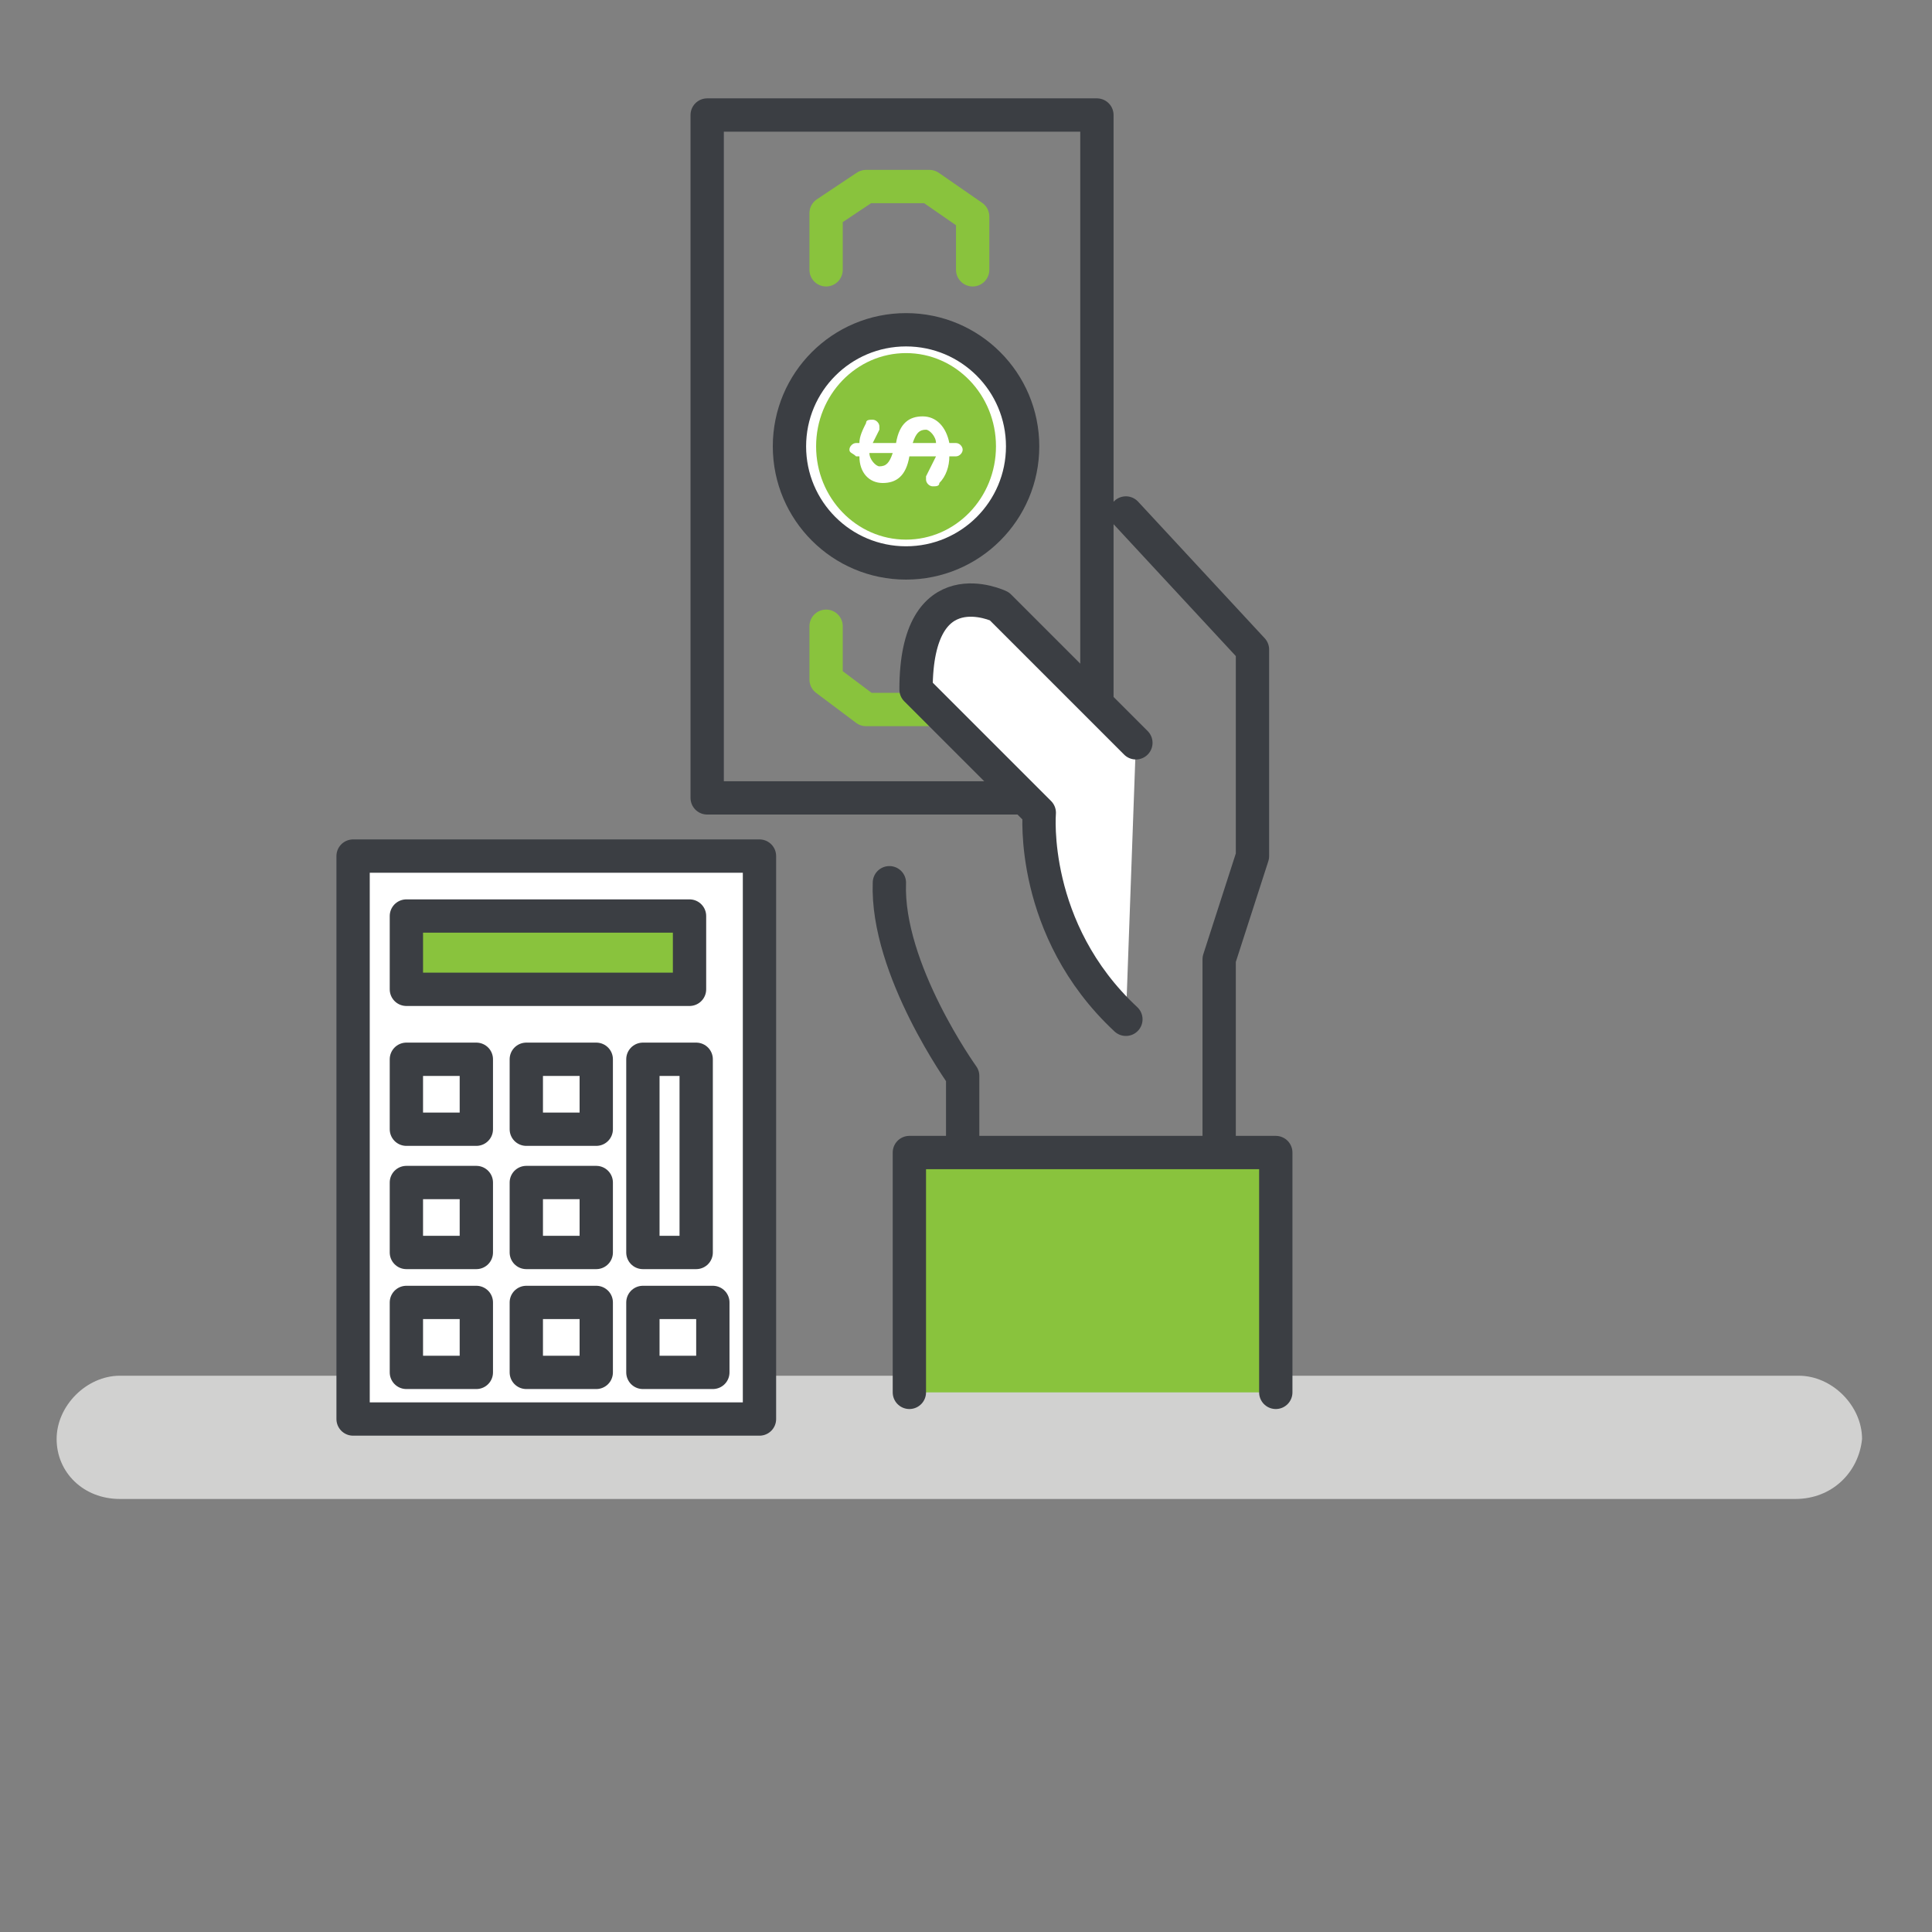 <svg xmlns="http://www.w3.org/2000/svg" viewBox="0 0 58 58" enable-background="new 0 0 58 58"><rect x="0" y="0" width="58" height="58" fill="#808080" stroke="none"/><path fill="#D1D1D0" d="M53.9 45h-50.3c-1.1 0-1.9-.8-1.9-1.8s.9-1.9 1.9-1.9h50.4c1 0 1.9.9 1.9 1.9-.1 1-.9 1.8-2 1.8z"/><path stroke="#3B3E43" stroke-linecap="round" stroke-linejoin="round" stroke-miterlimit="10" d="M21.23 23.953v-20.5h11.7v20.5zM33.8 15.4l3.8 4.1v6.2l-1 3.1v5.9h-7.7v-2.4s-2.3-3.2-2.2-5.8" fill="none"/><path stroke="#89C33D" stroke-linecap="round" stroke-linejoin="round" stroke-miterlimit="10" d="M24.8 18.8v1.6l1.2.9h1.9l1.3-.8v-1.7" fill="none"/><path fill="#fff" stroke="#3B3E43" stroke-linecap="round" stroke-linejoin="round" stroke-miterlimit="10" d="M34.1 22.3l-4.1-4.1s-2.5-1.2-2.5 2.5l3.7 3.7s-.3 3.5 2.6 6.2"/><path fill="#89C33D" stroke="#3B3E43" stroke-linecap="round" stroke-linejoin="round" stroke-miterlimit="10" d="M27.3 41.8v-7.2h11v7.2"/><path stroke="#89C33D" stroke-linecap="round" stroke-linejoin="round" stroke-miterlimit="10" d="M29.2 8.1v-1.6l-1.3-.9h-1.9l-1.2.8v1.7" fill="none"/><ellipse fill="#fff" stroke="#3B3E43" stroke-linecap="round" stroke-linejoin="round" stroke-miterlimit="10" cx="27.2" cy="13.4" rx="3.5" ry="3.5"/><ellipse fill="#89C33D" cx="27.2" cy="13.4" rx="2.7" ry="2.8"/><path fill="#fff" d="M25.5 13.5c0-.1.1-.2.2-.2h.1c0-.2.1-.4.2-.6 0-.1.1-.1.2-.1s.2.1.2.2v.1l-.2.4h.7c.1-.6.4-.8.8-.8s.7.3.8.8h.2c.1 0 .2.1.2.2s-.1.2-.2.2h-.2c0 .3-.1.6-.3.8 0 .1-.1.1-.2.1s-.2-.1-.2-.2v-.1l.3-.6h-.8c-.1.6-.4.8-.8.8s-.7-.3-.7-.8h-.1c-.1-.1-.2-.1-.2-.2zm1.3.1h-.7c0 .2.2.4.3.4.2 0 .3-.1.4-.4zm.6-.3h.7c0-.2-.2-.4-.3-.4-.2 0-.3.1-.4.4z"/><g stroke="#3B3E43" stroke-linecap="round" stroke-linejoin="round" stroke-miterlimit="10"><path fill="#fff" d="M10.6 25.7h12.2v16.9h-12.2z"/><path fill="#89C33D" d="M12.2 27.5h8.5v2.2h-8.5z"/><path fill="#fff" d="M12.2 31.8h2.1v2.1h-2.1zm3.6 0h2.1v2.1h-2.1zm3.5 0h1.6v5.8h-1.6zm-7.1 3.7h2.1v2.1h-2.1zm3.6 0h2.1v2.1h-2.1zm-3.6 3.6h2.1v2.1h-2.1zm3.6 0h2.1v2.1h-2.1zm3.5 0h2.1v2.1h-2.1z"/></g></svg>